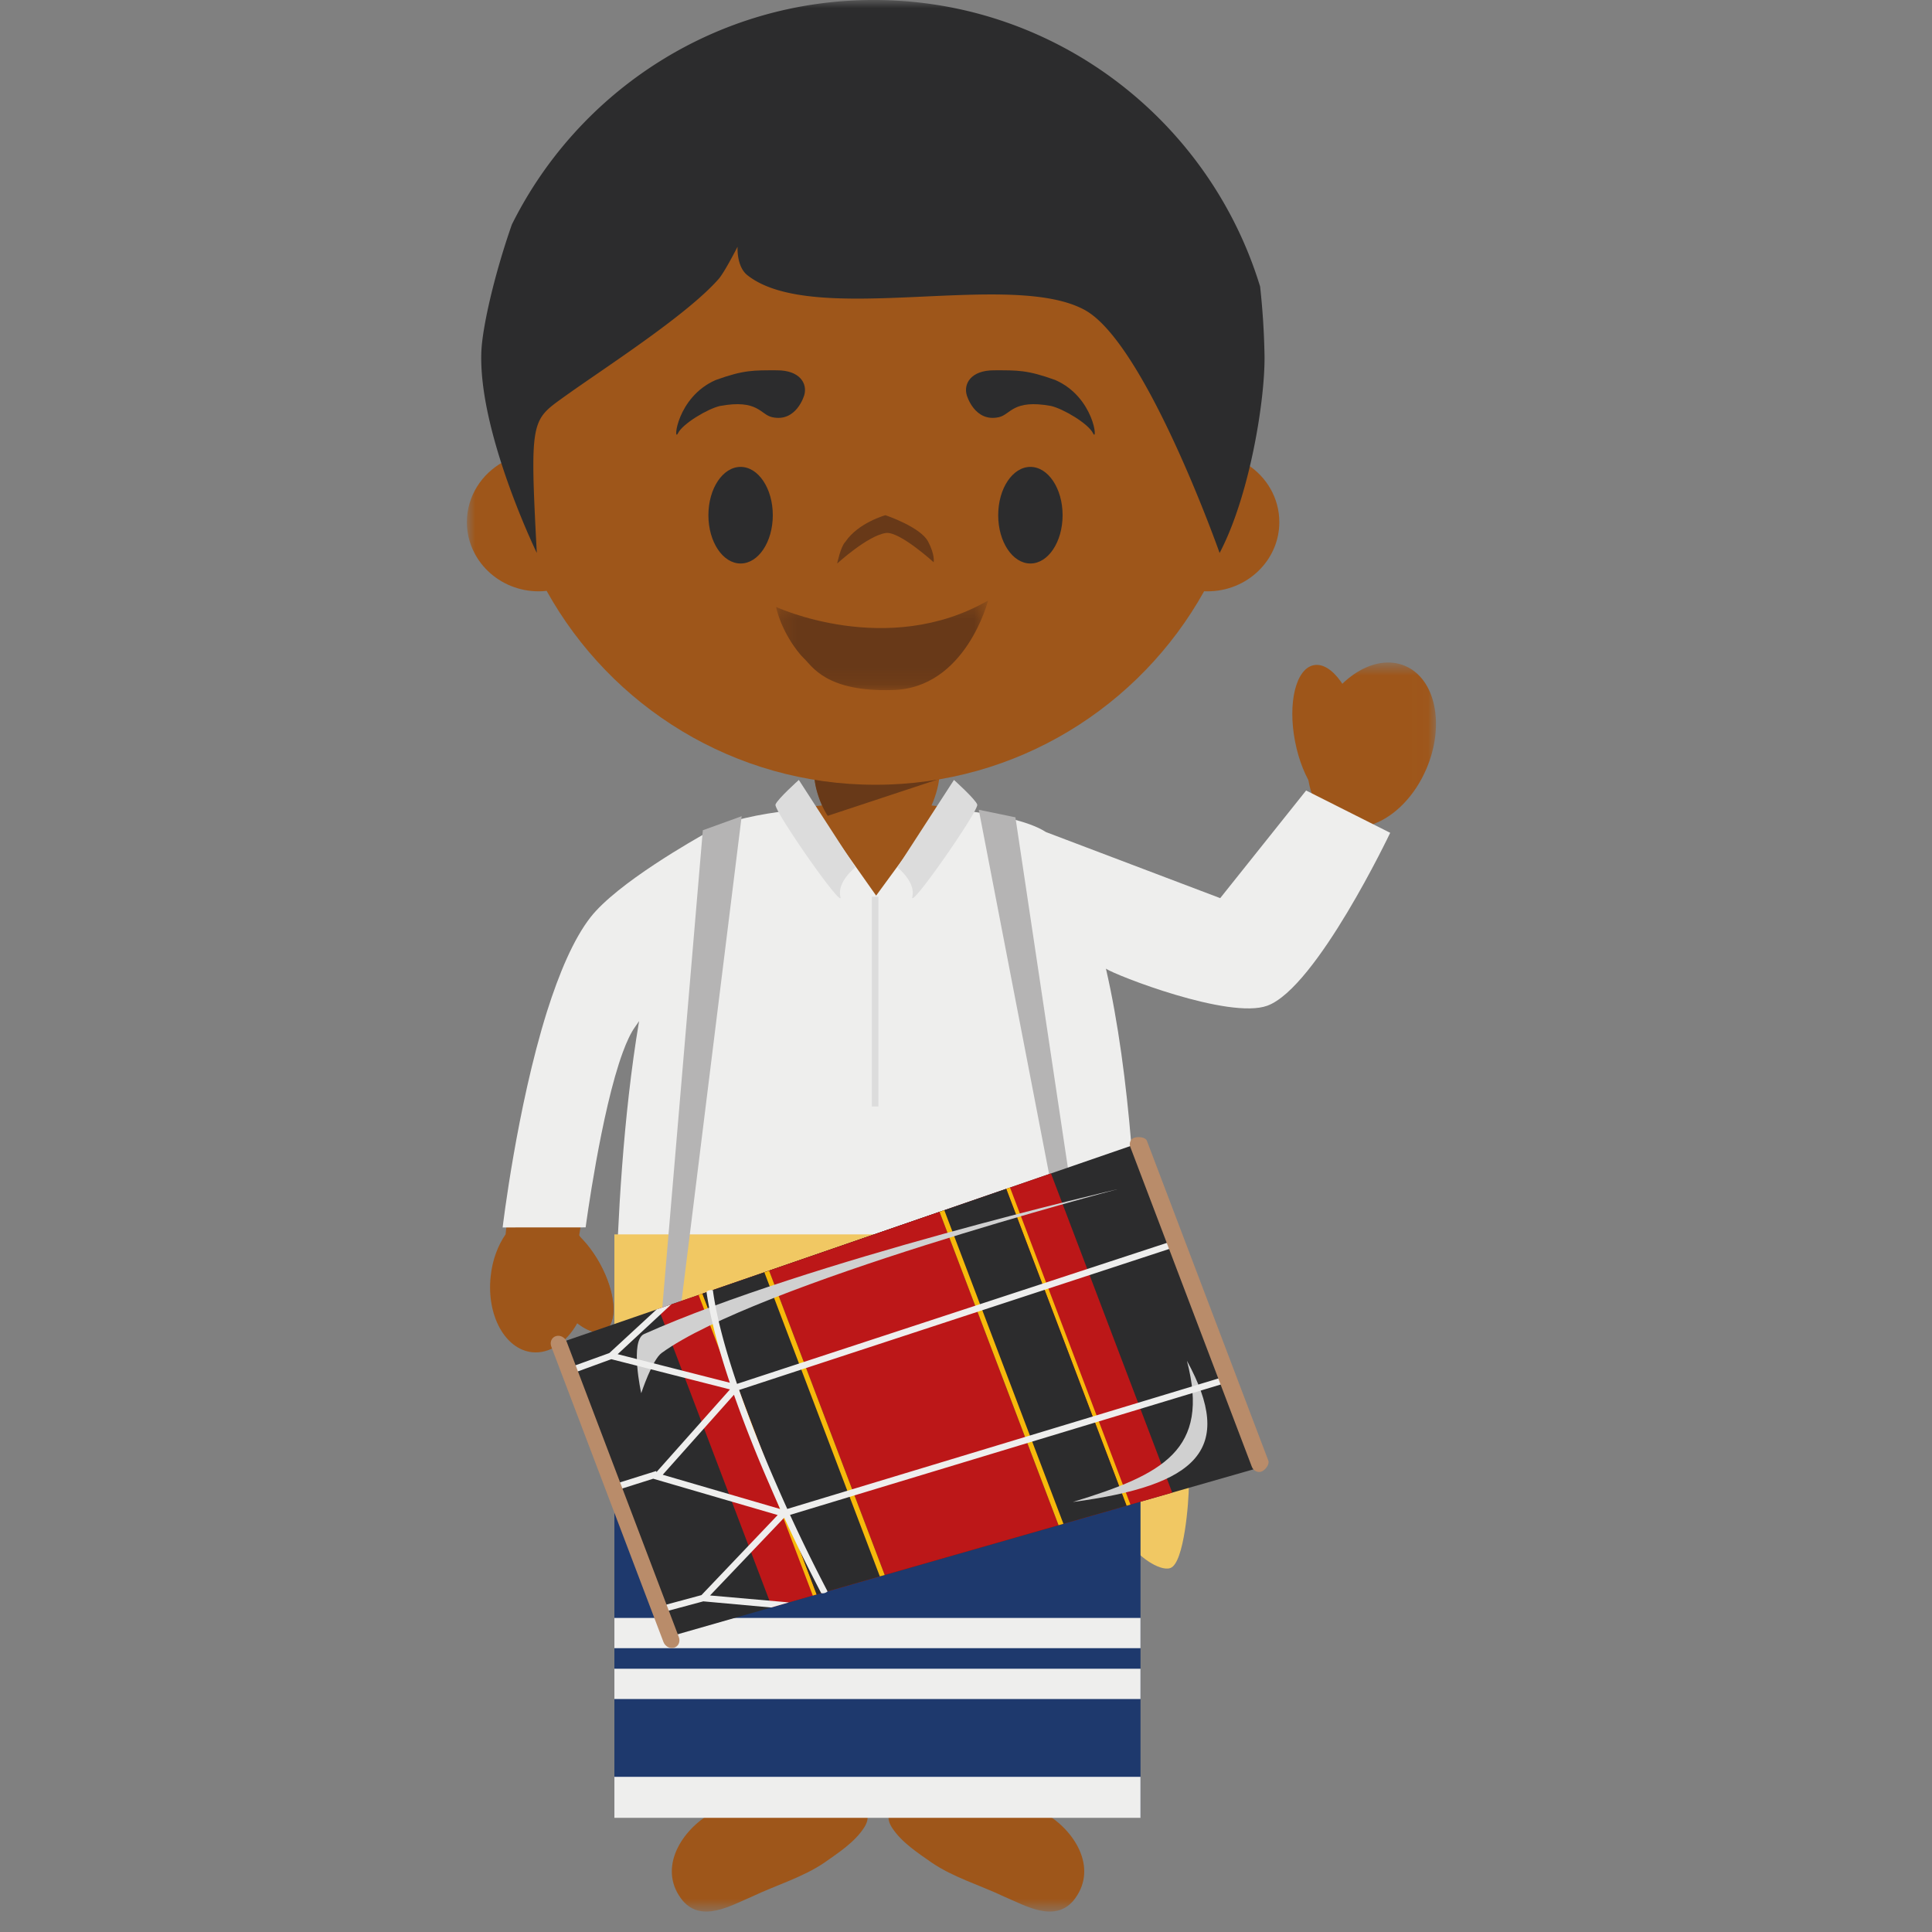 <svg xmlns="http://www.w3.org/2000/svg" xmlns:xlink="http://www.w3.org/1999/xlink" width="120" height="120"><rect width="100%" height="100%" fill="#808080" stroke="none"/><defs><path id="a" d="M.193 1.417h29.191v32.869H.194z"/><path id="c" d="M.538 1.705h25.446v21.289H.538z"/><path id="e" d="M0 118.732h60.191V0H0z"/><path id="g" d="M.2.3h13.173v5.567H.2z"/></defs><g fill="none" fill-rule="evenodd"><g transform="translate(29)"><g transform="translate(10.69 84.446)"><mask id="b" fill="#fff"><use xlink:href="#a"/></mask><path fill="#9E561A" d="M4.339 28.261h-.005L.194 1.418h29.19L25.36 28.26h-.007c1.843 1.14 3.18 3.478 1.604 5.374-1.193 1.342-2.95.283-4.285-.28-1.475-.703-3.162-1.198-4.496-2.113-.866-.605-1.873-1.26-2.458-2.162-.18-.279-.263-.549-.2-.819h.003V16.45h-.002l-.022-3.956-1.357-.026.038 3.982h.005v11.81h-.005c.062.27-.021.54-.203.819-.583.902-1.595 1.558-2.458 2.164-1.335.913-3.023 1.408-4.494 2.11-1.337.564-3.092 1.623-4.287.281-1.578-1.896-.24-4.234 1.604-5.374" mask="url(#b)"/></g><g transform="translate(34.207 39.446)"><mask id="d" fill="#fff"><use xlink:href="#c"/></mask><path fill="#9E561A" d="M24.068 1.915c-1.883-.8-4.34.75-5.486 3.46-.677 1.601-.748 3.253-.303 4.498L12.648 16.5.538 12.17s2.2 3.272 2.705 4.448c.363.861 1.067 3.574 1.067 3.574s8.722 3.555 11.198 2.657c3.057-1.114 6.568-11.102 6.568-11.102l-.002-.002c1.319-.47 2.595-1.731 3.328-3.467 1.146-2.715.55-5.56-1.334-6.362" mask="url(#d)"/></g><path fill="#9E561A" d="M7.587 57.46c-3.752 4.808-5.19 19.264-5.19 19.264s.001-.022.008-.062c-.483.698-.828 1.611-.93 2.627-.257 2.417.898 4.521 2.576 4.7 1.097.115 2.144-.618 2.813-1.816.623.514 1.236.72 1.674.484.826-.437.725-2.24-.215-4.024-.364-.681-.794-1.264-1.234-1.695-.036-.073-.075-.145-.113-.218 0 0 1.63-10.44 3.373-12.909.868-1.236 1.433-1.93 1.632-2.481.158-.44.335-1.282.404-1.599.562-2.48 3.666-8.057 3.666-8.057S9.415 55.12 7.587 57.46"/><path fill="#9E561A" d="M5.197 80.163c1.013 1.83 2.514 2.931 3.356 2.466.847-.47.71-2.334-.297-4.164-1.015-1.83-2.518-2.933-3.363-2.464-.842.467-.708 2.332.304 4.162M51.44 46.061c.466 2.402 1.74 4.179 2.85 3.964 1.111-.218 1.63-2.342 1.163-4.746-.466-2.404-1.743-4.183-2.852-3.964-1.11.216-1.63 2.342-1.161 4.746"/><path fill="#F1C863" d="M41.234 81.902s-1.336 10.74 0 13.963c.283.668 1.786 1.778 2.463 1.527.864-.312 1.144-4.18 1.144-5.097.007-7.38-3.607-16.668-3.607-16.668v6.275z"/><mask id="f" fill="#fff"><use xlink:href="#e"/></mask><path fill="#1E396D" d="M9.161 112.878h32.678V83.045H9.161z" mask="url(#f)"/><path fill="#EEEEED" d="M9.161 112.91h32.678v-2.55H9.161zm0-7.382h32.678v-1.88H9.161zm0-3.157h32.678v-1.877H9.161zM7.374 76.235l-5.154.004s.878-7.436 2.755-13.412c.747-2.36 1.642-4.494 2.703-5.854 1.66-2.124 6.467-4.841 7.333-5.321 2.148-1.389 8.596-1.599 8.596-1.599l1.8.056h.15l1.798-.056s6.474.23 8.608 1.627l10.826 4.105 5.336-6.685 5.223 2.627s-4.581 9.63-7.636 10.74c-2.376.866-9.45-1.9-10.02-2.3 1.543 6.67 1.955 15.303 2.054 20.666.006.133.006.367.012.568 0 .107-32.539.002-32.539.002l.026-.893c.109-4.498.45-11.158 1.45-17.087l-.255.368c-.263.37-.517.913-.755 1.562-1.357 3.682-2.31 10.882-2.31 10.882" mask="url(#f)"/><path fill="#F1C863" d="M9.161 83.045h32.678V76.67H9.161z" mask="url(#f)"/><path fill="#B5B4B4" d="M37.687 74.925h-1.14l-4.754-24.63 2.277.47zm-24.64 8.186h-1.071l2.678-31.543 2.412-.872z" mask="url(#f)"/><path fill="#2C2C2D" d="m49.296 91.136-36.683 10.509-6.918-18.212 35.964-12.405z" mask="url(#f)"/><path fill="#BC1718" d="m18.947 99.83 24.862-7.12-7.532-19.827-24.37 8.406z" mask="url(#f)"/><path fill="#F7B90B" d="m40.973 93.524.24-.073-7.479-19.693-.235.082zm-19.489 5.579.24-.069-7.097-18.683-.235.081z" mask="url(#f)"/><path fill="#2C2C2D" d="m21.724 99.034 19.25-5.51-7.475-19.683-18.871 6.51z" mask="url(#f)"/><path fill="#BC1718" d="m25.95 97.824 10.798-3.092-7.39-19.461-10.588 3.651z" mask="url(#f)"/><path fill="#F7B90B" d="m36.748 94.732.303-.086-7.399-19.479-.295.103zM25.647 97.91l.303-.085-7.18-18.903-.294.103z" mask="url(#f)"/><path fill="#D0D0D0" d="M10.828 86.535s.68-2.075 1.267-2.499C17.985 79.753 40.43 73.86 40.43 73.86s-19.237 4.453-29.422 8.998c-.904.402-.18 3.677-.18 3.677m26.807 6.757c7.771-1.037 10.093-3.268 7.087-8.773 1.454 5.559-1.492 7.059-7.087 8.773" mask="url(#f)"/><path fill="#EEEEED" d="m12.164 91.599 4.423-4.967a82.336 82.336 0 0 0 2.204 5.573c.225.528.451 1.038.672 1.524l-7.3-2.13zm7.906 2.494 27.145-8.218-.111-.385-27.205 8.233a132.56 132.56 0 0 1-.742-1.676 83.422 83.422 0 0 1-2.25-5.713l27.112-8.89-.124-.384-27.118 8.895c-.682-2.006-1.267-4.082-1.5-5.829-.1-.008-.336.002-.392.135.24 1.695.796 3.688 1.446 5.623L9.365 84.11l3.331-3.092-.909.31-2.941 2.713-2.782 1.007.141.384 2.765-1.01 7.37 1.878-4.565 5.134-.02-.066-2.706.85.12.388 2.403-.76 7.732 2.256-4.735 4.973-2.87.776.108.384 2.877-.772 4.214.382L20 99.528l-4.898-.431 4.608-4.834a98.91 98.91 0 0 0 2.298 4.69.439.439 0 0 0 .393-.109 104.2 104.2 0 0 1-2.33-4.75z" mask="url(#f)"/><path fill="#B98C6A" d="M12.874 102.342c-.261.082-.558-.077-.665-.353L5.243 83.642c-.107-.277.02-.57.282-.652l.007-.002c.26-.081.56.075.667.352l6.967 18.347c.103.278-.023.57-.286.653l-.006.002zm36.461-10.933c-.228.072-.494-.065-.583-.311L41.205 71.24c-.092-.244.019-.501.25-.574.235-.073.686-.05.782.195l7.54 19.858c.095.242-.213.617-.442.69" mask="url(#f)"/><path fill="#9E561A" d="M28.86 50.029c.304-.68.49-1.449.49-1.929h-7.774c0 .48.186 1.25.492 1.929l-.556.055 3.906 5.544 4.047-5.533-.605-.066" mask="url(#f)"/><path fill="#683918" d="m22.41 50.673 6.91-2.284.018-.013a23.697 23.697 0 0 1-7.744.028c.068.67.376 1.6.817 2.27" mask="url(#f)"/><path fill="#DCDCDC" d="M25.153 68.726h.406v-13.03h-.406zM24.129 53.87s-1.159.907-.93 1.829c.227.917-4.167-5.387-4.032-5.728.128-.345 1.45-1.528 1.45-1.528l3.512 5.428zm2.606 0s1.156.907.932 1.829c-.229.917 4.164-5.387 4.032-5.728-.128-.345-1.447-1.528-1.447-1.528l-3.517 5.428z" mask="url(#f)"/><path fill="#9E561A" d="M48.473 28.85c.173-1.147.26-2.324.26-3.517 0-12.93-10.46-23.415-23.354-23.415-12.907 0-23.361 10.485-23.361 23.415 0 1.14.083 2.26.24 3.358C.91 29.43 0 30.828 0 32.43c0 2.372 1.997 4.298 4.46 4.298.164 0 .33-.01.493-.028 3.99 7.185 11.64 12.043 20.426 12.043 8.77 0 16.415-4.849 20.411-12.019.066.002.139.004.21.004 2.465 0 4.461-1.926 4.461-4.298 0-1.494-.789-2.81-1.988-3.58" mask="url(#f)"/><path fill="#2C2C2D" d="M49.542 22.098a46.505 46.505 0 0 0-.274-4.3C46.126 7.495 36.571-.001 25.266-.001 15.42 0 6.9 5.682 2.792 13.947 1.657 17.2.955 20.399.898 21.839c-.2 5.008 3.444 12.506 3.444 12.506-.438-8.242-.349-8.224 1.633-9.652 2.467-1.778 7.658-5.082 9.666-7.371.376-.435 1.171-2 1.171-2s-.079 1.226.608 1.77c4.134 3.269 16.327-.366 20.951 2.159 3.787 2.063 8.381 15.094 8.381 15.094 1.869-3.547 2.826-9.5 2.79-12.247" mask="url(#f)"/></g><path fill="#2C2C2D" d="M49.95 24.552s-.48 1.695-1.992 1.36c-.738-.164-.868-1.13-3.238-.697-.745.17-2.312 1.087-2.614 1.7-.302.613-.084-2.248 2.35-3.312 1.756-.634 2.351-.603 3.805-.603 1.453 0 1.901.853 1.69 1.552m10.099 0s.48 1.695 1.992 1.36c.738-.164.868-1.13 3.238-.697.745.17 2.312 1.087 2.614 1.7.302.613.084-2.248-2.35-3.312-1.756-.634-2.351-.603-3.805-.603-1.453 0-1.901.853-1.69 1.552M48 32c0 1.657-.895 3-2 3s-2-1.343-2-3 .895-3 2-3 2 1.343 2 3m18 0c0 1.657-.895 3-2 3s-2-1.343-2-3 .895-3 2-3 2 1.343 2 3"/><path fill="#683918" d="M55.025 33.105c.84-.118 2.965 1.816 2.965 1.816s.102-.428-.341-1.28C57.17 32.727 54.995 32 54.995 32s-1.69.463-2.491 1.658C52.207 33.958 52 35 52 35s1.898-1.737 3.025-1.895z"/><g transform="translate(48 37)"><mask id="h" fill="#fff"><use xlink:href="#g"/></mask><path fill="#683918" d="M.2.696S7.097 3.904 13.372.299c0 0-1.39 5.47-5.95 5.561-4.115.122-4.984-1.492-5.477-1.956C1.453 3.441.525 2.132.2.696" mask="url(#h)"/></g></g></svg>